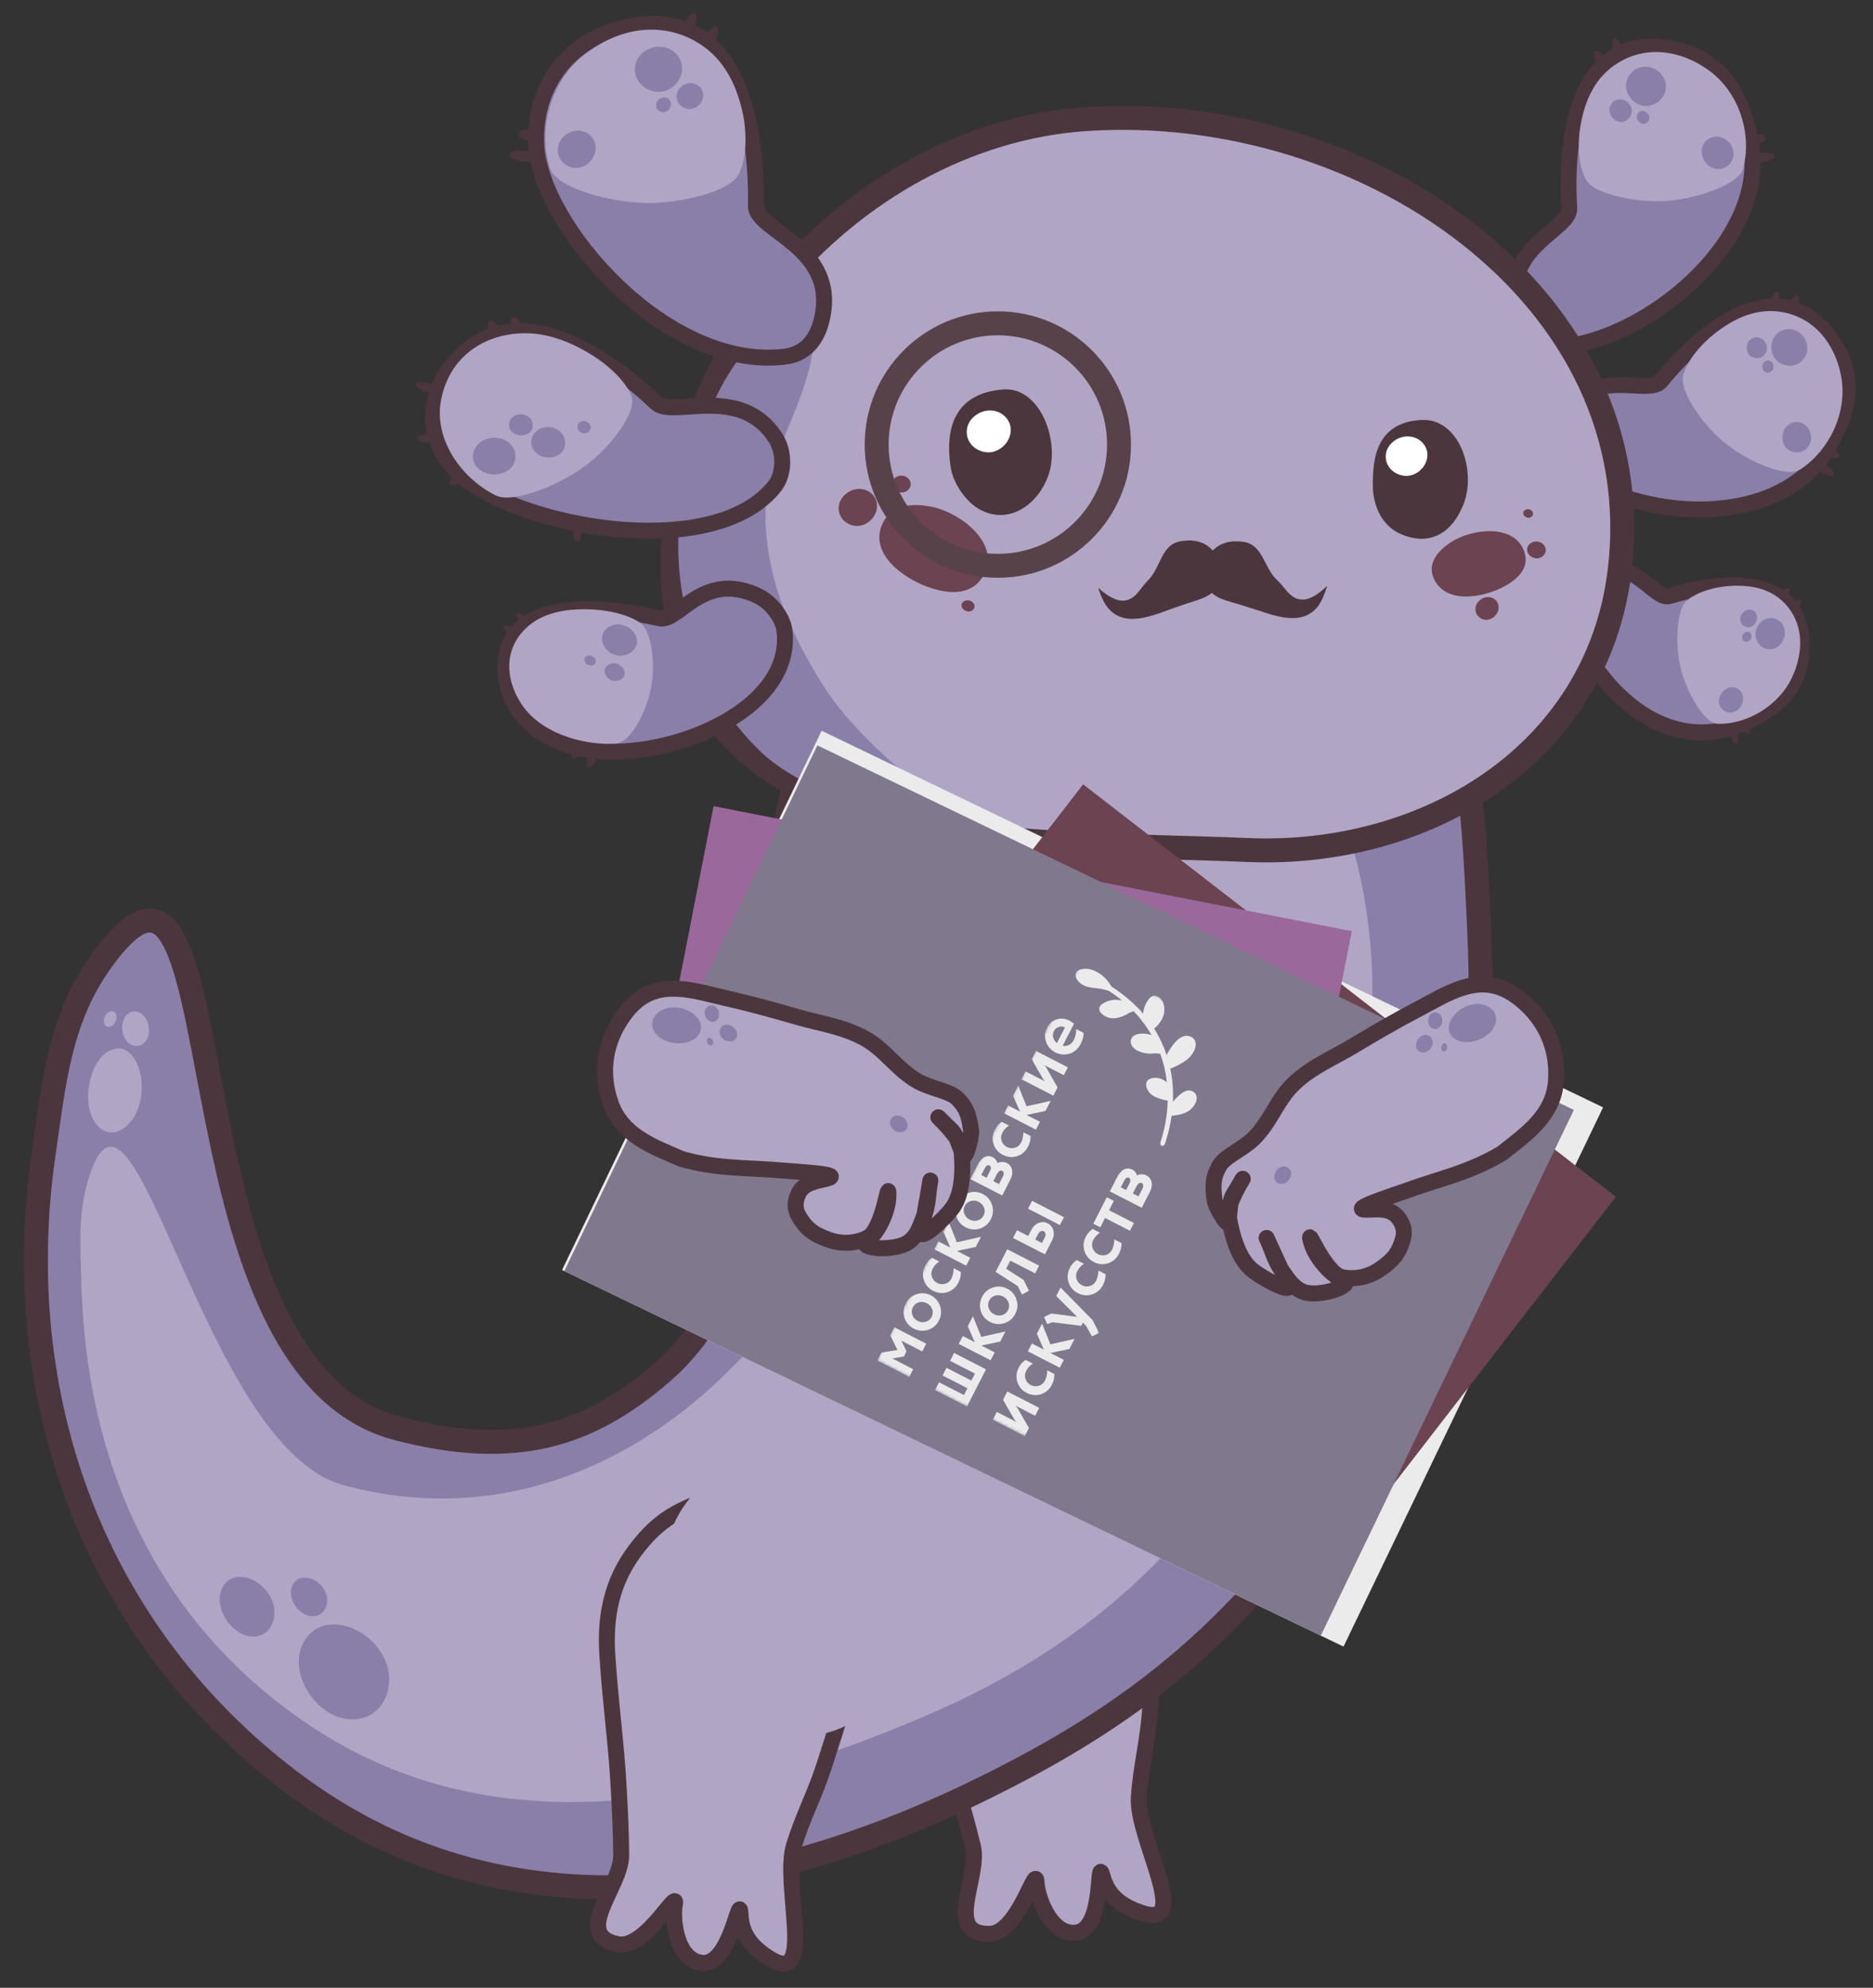 <svg width="626" height="664" viewBox="0 0 626 664" fill="none" xmlns="http://www.w3.org/2000/svg">
<rect x="0" y="0" width="626" height="664" fill="#333333" stroke="none"/>
<mask id="mask0_207_669" style="mask-type:luminance" maskUnits="userSpaceOnUse" x="0" y="0" width="626" height="664">
<path d="M625.515 0H0V663.923H625.515V0Z" fill="white"/>
</mask>
<g mask="url(#mask0_207_669)">
<mask id="mask1_207_669" style="mask-type:luminance" maskUnits="userSpaceOnUse" x="0" y="0" width="626" height="664">
<path d="M625.515 0H0V663.923H625.515V0Z" fill="white"/>
</mask>
<g mask="url(#mask1_207_669)">
<path d="M316.889 501.272C323.761 495.057 331.461 491.516 340.855 490.5C352.161 489.276 362.325 491.955 370.92 498.895C380.401 506.549 381.953 515.985 384.325 528.801C387.06 543.572 385.508 556.967 384.305 572.208C383.52 582.163 381.272 590.451 380.625 600.415C379.747 613.968 398.817 644.713 381.551 638.957C375.271 636.864 370.425 633.655 368.529 626.779C366.347 618.865 369.368 644.213 359.789 645.539C351.152 646.733 346.615 633.585 346.431 628.647C346.201 622.431 340.339 645.696 330.88 645.969C315.164 646.423 327.64 626.956 325.192 616.797C323.389 609.321 321.537 603.076 319.377 595.691C314.905 580.404 310.297 569.161 305.239 552.603C301.559 540.56 301.028 528.829 306.208 516.899C308.845 510.825 311.841 505.835 316.889 501.272Z" fill="#B1A5C5" stroke="#4C363E" stroke-width="5.333" stroke-miterlimit="3" stroke-linecap="square"/>
<path d="M320.752 577.213C319.848 573.52 321.917 569.836 325.372 568.989C328.827 568.143 332.367 570.453 333.271 574.147C334.176 577.84 332.105 581.525 328.651 582.371C325.196 583.217 321.657 580.907 320.752 577.213Z" fill="#8A7FA8"/>
<path d="M332.629 590.205C332.089 588.001 333.537 585.749 335.86 585.181C338.183 584.612 340.507 585.939 341.047 588.143C341.587 590.347 340.139 592.597 337.816 593.167C335.493 593.736 333.169 592.409 332.629 590.205Z" fill="#8A7FA8"/>
<path d="M337.613 581.085C337.292 579.769 338.299 578.392 339.86 578.009C341.423 577.627 342.952 578.383 343.275 579.699C343.596 581.013 342.589 582.392 341.028 582.775C339.465 583.157 337.936 582.4 337.613 581.085Z" fill="#8A7FA8"/>
<path d="M333.905 570.416C333.713 569.631 334.409 568.785 335.46 568.528C336.511 568.271 337.519 568.699 337.712 569.484C337.904 570.268 337.207 571.115 336.157 571.372C335.107 571.629 334.097 571.2 333.905 570.416Z" fill="#8A7FA8"/>
<path d="M298.205 565.249C283.133 554.908 281.963 530.383 295.593 510.515C309.224 490.648 332.528 482.913 347.6 493.255C362.673 503.595 363.844 528.121 350.213 547.989C336.583 567.856 313.279 575.591 298.205 565.249Z" fill="#B1A5C5"/>
<path d="M428.805 155.817C444.112 162.775 453.099 175.161 463.428 188.612C490.917 224.408 492.34 266.649 494.42 311.736C497.791 384.781 481.325 449.391 438.595 507.704C412.392 543.461 383.287 568.155 345.192 588.837C264.816 632.477 172.889 652.333 97.181 595.137C32.232 546.071 2.52 468.123 14.663 384.82C18.009 361.861 19.916 340.884 33.261 321.872C82.044 252.379 51.627 455.971 132.819 477.157C172.173 487.428 196.743 479.547 220.971 458.705C277.384 410.183 236.841 305.404 280.231 221.985C290.504 202.236 316.668 194.531 338.539 183.601C368.537 168.611 396.04 140.923 428.805 155.817Z" fill="#8A7FA8" stroke="#4C363E" stroke-width="8" stroke-miterlimit="3" stroke-linecap="square"/>
<path d="M381.208 192.991C427.788 201.817 443.555 247.339 453.724 289.112C461.165 319.673 459.631 350.876 453.401 381.276C444.56 424.423 434.101 463.753 405.951 499.841C379.332 533.967 348.328 556.629 307.899 573.777C241.1 602.112 166.403 618.572 103.219 576.148C51.677 541.541 28.583 487.864 27.176 427.905C26.899 416.107 26.044 405.852 29.38 394.439C44.491 342.739 67.248 483.068 114.651 496.045C167.165 510.421 215.541 489.101 249.961 451.195C293.545 403.192 260.109 322.925 281.427 255.461C292.188 221.408 310.888 201.835 342.457 193.871C355.743 190.52 367.725 190.436 381.208 192.991Z" fill="#B1A5C5"/>
<path d="M314.755 215.649C310.979 220.964 315.225 227.447 320.744 228.732C325.087 229.744 330.037 227.895 331.752 223.316C333.857 217.693 329.101 212.943 323.852 212.199C320.439 211.715 316.923 212.596 314.755 215.649Z" fill="#8A7FA8"/>
<path d="M74.433 530.124C71.297 535.891 75.969 543.903 81.387 546.012C85.651 547.671 90.235 546.068 91.46 540.929C92.964 534.621 87.961 528.565 82.852 527.117C79.529 526.176 76.235 526.812 74.433 530.124Z" fill="#8A7FA8"/>
<path d="M101.639 548.269C96.291 557.581 103.816 570.231 112.733 573.424C119.752 575.937 127.387 573.231 129.553 564.983C132.213 554.857 124.087 545.345 115.663 543.196C110.185 541.799 104.712 542.92 101.639 548.269Z" fill="#8A7FA8"/>
<path d="M97.911 529.231C95.779 533.009 98.835 538.179 102.429 539.503C105.259 540.544 108.325 539.461 109.18 536.109C110.228 531.993 106.937 528.099 103.543 527.203C101.336 526.619 99.136 527.061 97.911 529.231Z" fill="#8A7FA8"/>
<path d="M37.208 350.721C30.456 353.449 27.908 365.372 30.409 372.28C32.377 377.716 37.063 380.3 41.892 376.456C47.821 371.736 48.632 361.4 45.864 355.405C44.064 351.508 41.088 349.153 37.208 350.721Z" fill="#B1A5C5"/>
<path d="M44.169 337.935C40.872 338.768 40.045 343.605 41.571 346.583C42.771 348.927 45.231 350.207 47.517 348.825C50.324 347.128 50.336 342.873 48.711 340.263C47.655 338.565 46.064 337.456 44.169 337.935Z" fill="#B1A5C5"/>
<path d="M38.857 339.003C38.343 337.317 36.525 337.517 35.535 338.749C34.755 339.719 34.444 341.231 35.093 342.291C35.891 343.591 37.445 343.025 38.296 341.789C38.848 340.985 39.152 339.971 38.857 339.003Z" fill="#B1A5C5"/>
<path d="M402.733 448.72C402.192 449.535 402.845 450.565 403.669 450.789C404.317 450.967 405.047 450.699 405.285 449.989C405.579 449.12 404.855 448.357 404.072 448.219C403.564 448.128 403.045 448.252 402.733 448.72Z" fill="#8A7FA8"/>
<path d="M390.288 470.331C390.227 473.967 392.987 473.896 395.032 471.5C396.641 469.615 397.827 466.497 397.387 464.148C396.847 461.264 394.297 462.153 392.456 464.587C391.259 466.168 390.323 468.243 390.288 470.331Z" fill="#8A7FA8"/>
<path d="M370.993 496.376C369.712 498.243 371.205 500.564 373.117 501.048C374.623 501.428 376.325 500.797 376.899 499.181C377.603 497.197 375.94 495.488 374.123 495.197C372.941 495.009 371.731 495.304 370.993 496.376Z" fill="#8A7FA8"/>
<path d="M401.641 456.237C400.36 458.104 401.853 460.425 403.765 460.908C405.271 461.289 406.973 460.659 407.547 459.043C408.251 457.059 406.588 455.349 404.771 455.059C403.589 454.871 402.379 455.165 401.641 456.237Z" fill="#8A7FA8"/>
<path d="M382.532 502.679C386.611 510.257 395.739 507.527 399.745 500.659C402.897 495.252 403.187 487.696 398.951 483.248C393.751 477.785 386.288 482.012 383.005 488.768C380.869 493.16 380.189 498.325 382.532 502.679Z" fill="#8A7FA8"/>
<path d="M398.909 473.339C395.879 477.616 399.295 482.839 403.732 483.879C407.224 484.696 411.203 483.212 412.577 479.525C414.267 475 410.44 471.171 406.22 470.567C403.476 470.175 400.651 470.881 398.909 473.339Z" fill="#8A7FA8"/>
<path d="M316.628 233.101C315.705 234.389 316.733 235.951 318.075 236.256C319.131 236.497 320.336 236.045 320.756 234.939C321.272 233.579 320.119 232.435 318.843 232.26C318.013 232.147 317.157 232.363 316.628 233.101Z" fill="#8A7FA8"/>
<path d="M302.019 229.14C300.153 231.756 302.243 234.939 304.963 235.565C307.104 236.059 309.547 235.145 310.396 232.893C311.437 230.128 309.096 227.797 306.508 227.436C304.825 227.201 303.091 227.637 302.019 229.14Z" fill="#8A7FA8"/>
<path d="M226.125 505.388C234.243 500.923 242.552 499.248 251.927 500.42C263.211 501.831 272.485 506.777 279.253 515.508C286.719 525.14 286.057 534.68 285.417 547.697C284.679 562.701 280.087 575.38 275.409 589.935C272.353 599.441 268.257 606.989 265.336 616.537C261.363 629.525 272.845 663.833 257.367 654.259C251.737 650.776 247.76 646.539 247.497 639.409C247.195 631.207 244.301 656.569 234.675 655.655C225.995 654.831 224.604 640.991 225.563 636.143C226.769 630.041 215.709 651.333 206.443 649.421C191.044 646.247 207.665 630.173 207.62 619.724C207.587 612.033 207.221 605.529 206.819 597.845C205.985 581.94 204.088 569.939 202.975 552.66C202.165 540.095 204.348 528.556 212.135 518.139C216.099 512.833 220.164 508.667 226.125 505.388Z" fill="#B1A5C5" stroke="#4C363E" stroke-width="5.333" stroke-miterlimit="3" stroke-linecap="square"/>
<path d="M252.612 529.839C251.377 524.585 254.932 519.251 260.544 517.932C266.156 516.615 271.713 519.809 272.947 525.063C274.181 530.316 270.627 535.652 265.015 536.969C259.403 538.288 253.845 535.092 252.612 529.839Z" fill="#8A7FA8"/>
<path d="M252.612 529.839C251.377 524.585 254.932 519.251 260.544 517.932C266.156 516.615 271.713 519.809 272.947 525.063C274.181 530.316 270.627 535.652 265.015 536.969C259.403 538.288 253.845 535.092 252.612 529.839Z" fill="#8A7FA8"/>
<path d="M251.968 548.48C251.155 545.017 253.403 541.523 256.984 540.681C260.567 539.84 264.135 541.969 264.948 545.431C265.761 548.893 263.513 552.388 259.932 553.229C256.349 554.071 252.781 551.943 251.968 548.48Z" fill="#8A7FA8"/>
<path d="M242.287 536.461C241.751 534.179 243.172 531.889 245.459 531.353C247.745 530.816 250.036 532.232 250.572 534.515C251.108 536.797 249.688 539.085 247.401 539.623C245.115 540.16 242.823 538.743 242.287 536.461Z" fill="#8A7FA8"/>
<path d="M242.725 491.144C262.561 482.175 287.364 494.128 298.077 517.821C308.792 541.515 301.385 568.033 281.549 577.004C261.713 585.973 236.911 574.02 226.196 550.325C215.483 526.632 222.888 500.115 242.725 491.144Z" fill="#B1A5C5"/>
<path d="M536.179 19.167C535.197 17.529 533.853 16.569 533.181 17.024C532.508 17.477 532.76 19.175 533.741 20.812C534.724 22.448 536.067 23.408 536.74 22.953C537.412 22.5 537.161 20.803 536.179 19.167Z" fill="#4C363E"/>
<path d="M542.045 15.547C541.337 13.76 540.164 12.571 539.427 12.893C538.691 13.217 538.667 14.931 539.373 16.719C540.081 18.507 541.255 19.695 541.992 19.372C542.729 19.049 542.753 17.335 542.045 15.547Z" fill="#4C363E"/>
<path d="M587.272 48.155C589.035 47.751 590.32 46.744 590.14 45.907C589.961 45.071 588.385 44.719 586.623 45.124C584.861 45.528 583.576 46.535 583.755 47.372C583.935 48.208 585.511 48.559 587.272 48.155Z" fill="#4C363E"/>
<path d="M589.081 54.197C591.381 53.899 593.159 52.967 593.051 52.117C592.943 51.268 590.988 50.821 588.689 51.12C586.391 51.419 584.612 52.351 584.72 53.2C584.828 54.049 586.783 54.496 589.081 54.197Z" fill="#4C363E"/>
<path d="M507.593 103.933C501.183 82.529 524.912 76.923 524.469 69.54C523.053 45.864 527.192 9.008 560.321 16.599C576.62 20.333 583.14 34.196 585.365 49.537C589.915 80.899 550.443 113.879 520.304 116.093C514.928 116.489 509.271 109.533 507.593 103.933Z" fill="#8A7FA8" stroke="#4C363E" stroke-width="5.333" stroke-miterlimit="3" stroke-linecap="square"/>
<path d="M555.656 67.212C546.152 67.593 532.5 64.716 529.967 59.903C527.523 55.259 527.137 48.059 528.295 41.652C529.84 33.099 533.308 25.632 540.697 21.055C550.345 15.079 561.645 16.8 570.817 23.272C581.415 30.749 585.603 44.887 582.615 56.189C581.109 61.885 566.068 66.795 555.656 67.212Z" fill="#B1A5C5"/>
<path d="M556.773 28.995C556.703 32.243 554.273 34.729 551.24 35.316C546.225 36.287 541.639 30.468 544.219 25.687C546.065 22.264 550.283 21.391 553.435 23.263C555.483 24.481 556.829 26.484 556.773 28.995Z" fill="#8A7FA8"/>
<path d="M545.373 37.099C545.361 38.963 544.019 40.367 542.32 40.673C539.513 41.183 536.888 37.8 538.296 35.081C539.304 33.136 541.664 32.675 543.449 33.779C544.611 34.497 545.383 35.66 545.373 37.099Z" fill="#8A7FA8"/>
<path d="M551.253 39.328C551.263 40.397 550.52 41.189 549.569 41.349C547.997 41.615 546.495 39.649 547.261 38.103C547.811 36.996 549.132 36.753 550.144 37.405C550.803 37.828 551.247 38.503 551.253 39.328Z" fill="#8A7FA8"/>
<path d="M579.399 51.308C579.396 53.991 577.485 56.003 575.06 56.432C571.049 57.141 567.271 52.247 569.264 48.343C570.691 45.548 574.063 44.903 576.624 46.508C578.288 47.553 579.401 49.233 579.399 51.308Z" fill="#8A7FA8"/>
<path d="M594.523 100.799C594.873 99.08 594.555 97.588 593.812 97.471C593.069 97.352 592.183 98.652 591.833 100.372C591.483 102.091 591.801 103.581 592.544 103.7C593.287 103.817 594.173 102.517 594.523 100.799Z" fill="#4C363E"/>
<path d="M600.784 102.056C601.416 100.408 601.356 98.869 600.652 98.623C599.947 98.376 598.863 99.515 598.231 101.163C597.599 102.811 597.659 104.349 598.363 104.595C599.068 104.841 600.153 103.704 600.784 102.056Z" fill="#4C363E"/>
<path d="M611.329 152.455C612.784 153.292 614.289 153.424 614.689 152.748C615.088 152.072 614.231 150.844 612.776 150.007C611.321 149.169 609.816 149.039 609.416 149.715C609.017 150.391 609.875 151.619 611.329 152.455Z" fill="#4C363E"/>
<path d="M608.796 157.659C610.552 158.904 612.348 159.397 612.803 158.757C613.259 158.117 612.203 156.587 610.447 155.341C608.692 154.096 606.896 153.603 606.44 154.243C605.985 154.883 607.04 156.413 608.796 157.659Z" fill="#4C363E"/>
<path d="M522.149 139.835C531.119 121.401 550.816 132.563 555.117 127.317C568.913 110.499 594.721 88.309 612.607 114.265C621.405 127.035 617.212 140.464 609.165 152.185C592.715 176.147 548.445 174.891 523.244 156.015C519.239 153.013 519.803 144.657 522.149 139.835Z" fill="#8A7FA8" stroke="#4C363E" stroke-width="5.333" stroke-miterlimit="3" stroke-linecap="square"/>
<path d="M575.632 147.257C568.757 141.371 561.152 130.447 562.575 125.333C563.947 120.4 568.448 114.959 573.499 111.088C580.24 105.923 587.601 102.785 595.781 104.275C606.463 106.22 613.195 114.787 615.3 125.399C617.731 137.661 611.284 150.571 601.716 156.785C596.895 159.917 583.163 153.707 575.632 147.257Z" fill="#B1A5C5"/>
<path d="M602.455 120.371C600.381 122.512 597.171 122.656 594.735 121.141C590.707 118.639 591.203 111.837 595.947 110.244C599.34 109.104 602.765 111.171 603.749 114.413C604.388 116.523 604.057 118.717 602.455 120.371Z" fill="#8A7FA8"/>
<path d="M589.618 118.649C588.448 119.895 586.656 119.995 585.304 119.132C583.071 117.708 583.387 113.78 586.044 112.837C587.946 112.163 589.846 113.339 590.375 115.205C590.719 116.419 590.523 117.687 589.618 118.649Z" fill="#8A7FA8"/>
<path d="M592.243 123.848C591.581 124.573 590.581 124.64 589.832 124.149C588.593 123.339 588.793 121.071 590.281 120.513C591.347 120.113 592.4 120.783 592.684 121.857C592.869 122.556 592.752 123.288 592.243 123.848Z" fill="#8A7FA8"/>
<path d="M603.988 149.621C602.312 151.424 599.753 151.575 597.829 150.337C594.649 148.291 595.121 142.62 598.917 141.248C601.633 140.265 604.339 141.953 605.085 144.645C605.571 146.396 605.283 148.228 603.988 149.621Z" fill="#8A7FA8"/>
<path d="M596.84 199.32C597.912 198.285 598.435 197.092 598.005 196.656C597.576 196.221 596.356 196.708 595.283 197.743C594.209 198.776 593.688 199.969 594.117 200.405C594.547 200.84 595.767 200.355 596.84 199.32Z" fill="#4C363E"/>
<path d="M600.335 203.176C601.557 202.324 602.273 201.221 601.932 200.715C601.589 200.207 600.319 200.487 599.096 201.337C597.873 202.188 597.157 203.291 597.499 203.799C597.841 204.305 599.112 204.027 600.335 203.176Z" fill="#4C363E"/>
<path d="M582.541 243.401C583.085 244.677 584.009 245.485 584.604 245.203C585.197 244.921 585.236 243.655 584.692 242.379C584.147 241.101 583.223 240.295 582.629 240.576C582.035 240.859 581.996 242.124 582.541 243.401Z" fill="#4C363E"/>
<path d="M578.325 245.832C578.867 247.537 579.805 248.735 580.417 248.505C581.031 248.275 581.088 246.703 580.547 244.997C580.004 243.292 579.067 242.095 578.453 242.325C577.841 242.555 577.783 244.127 578.325 245.832Z" fill="#4C363E"/>
<path d="M530.167 192.175C545.097 183.561 552.557 200.725 557.955 199.108C575.264 193.917 603.096 190.688 602.111 217.327C601.625 230.433 592.285 237.821 581.252 242.183C558.697 251.1 535.476 235.123 522.949 203.999C521.401 200.153 526.26 194.428 530.167 192.175Z" fill="#8A7FA8" stroke="#4C363E" stroke-width="5.333" stroke-miterlimit="3" stroke-linecap="square"/>
<path d="M561.548 222.452C559.899 214.959 560.287 203.535 563.803 200.588C567.195 197.744 572.935 196.048 578.255 195.731C585.356 195.309 591.855 196.627 596.583 201.625C602.755 208.152 602.966 217.481 599.052 226.035C594.531 235.916 583.744 241.981 574.227 241.787C569.43 241.688 563.354 230.661 561.548 222.452Z" fill="#B1A5C5"/>
<path d="M592.449 216.765C590.037 217.275 587.859 215.849 587.001 213.632C585.584 209.968 589.245 205.453 593.141 206.596C595.929 207.413 597.165 210.485 596.22 213.219C595.607 214.996 594.312 216.372 592.449 216.765Z" fill="#8A7FA8"/>
<path d="M584.864 209.459C583.484 209.772 582.259 208.989 581.793 207.744C581.025 205.687 583.16 203.093 585.367 203.699C586.947 204.131 587.617 205.856 587.049 207.412C586.681 208.424 585.929 209.216 584.864 209.459Z" fill="#8A7FA8"/>
<path d="M584.036 214.339C583.248 214.531 582.558 214.101 582.307 213.403C581.891 212.247 583.135 210.757 584.386 211.076C585.28 211.303 585.644 212.272 585.304 213.157C585.083 213.733 584.647 214.189 584.036 214.339Z" fill="#8A7FA8"/>
<path d="M579.109 237.929C577.125 238.392 575.371 237.281 574.715 235.501C573.629 232.56 576.72 228.823 579.887 229.668C582.152 230.273 583.1 232.74 582.271 234.976C581.731 236.429 580.644 237.572 579.109 237.929Z" fill="#8A7FA8"/>
<path d="M417.004 283.935C344.196 280.853 239.228 286.5 226.477 208.332C212.945 125.376 283.428 45.011 363.072 39.771C455.776 33.672 552.637 98.841 541.283 190.956C533.759 251.996 476.76 286.465 417.004 283.935Z" fill="#B1A5C5" stroke="#4C363E" stroke-width="8" stroke-miterlimit="3" stroke-linecap="square"/>
<path d="M297.971 79.145C300.071 87.304 310.296 85.824 316.82 82.757C321.883 80.377 326.653 76.404 325.997 70.519C324.9 60.671 312.096 61.936 305.127 66.356C300.595 69.231 296.553 73.641 297.971 79.145Z" fill="#B1A5C5"/>
<path d="M294.969 174.892C290.435 184.624 301.263 192.783 309.867 195.969C316.544 198.441 324.219 199.124 328.3 192.908C335.129 182.504 322.04 171.728 311.933 169.413C305.363 167.909 298.028 168.327 294.969 174.892Z" fill="#6B4351"/>
<path d="M479.452 193.743C483.493 201.541 494.78 199.709 501.549 196.491C506.803 193.992 511.401 189.967 509.459 184.307C506.207 174.835 491.955 176.561 484.956 181.105C480.405 184.06 476.724 188.481 479.452 193.743Z" fill="#6B4351"/>
<path d="M328.049 170.5C337.661 175.217 346.903 168.332 350.305 159.047C354.549 147.464 347.632 129.153 335.335 130.087C319.999 131.251 315.357 141.825 317.855 156.692C318.572 160.964 322.553 167.804 328.049 170.5Z" fill="#4C363E"/>
<path d="M468.223 178.401C478.155 182.681 485.38 177.761 489.04 168.705C493.715 157.136 487.584 139.708 475.239 140.275C459.755 140.988 458.467 153.581 458.895 164.073C459.635 171.209 463.088 176.188 468.223 178.401Z" fill="#4C363E"/>
<path d="M299.967 91.92C300.364 94.569 302.964 96.679 305.953 97.259C310.895 98.217 314.737 93.629 311.761 89.645C309.631 86.795 305.467 85.941 302.612 87.361C300.757 88.285 299.66 89.873 299.967 91.92Z" fill="#B1A5C5"/>
<path d="M288.256 82.176C288.38 83.569 289.593 84.62 291.036 84.848C293.421 85.227 295.416 82.695 294.068 80.661C293.104 79.207 291.096 78.863 289.667 79.691C288.737 80.228 288.16 81.099 288.256 82.176Z" fill="#B1A5C5"/>
<path d="M298.148 161.807C298.272 163.201 299.484 164.251 300.927 164.48C303.312 164.859 305.307 162.325 303.959 160.292C302.995 158.837 300.987 158.493 299.557 159.321C298.628 159.86 298.051 160.729 298.148 161.807Z" fill="#6B4351"/>
<path d="M510.396 183.807C510.521 185.2 511.733 186.251 513.176 186.479C515.561 186.857 517.556 184.325 516.208 182.292C515.244 180.837 513.236 180.493 511.807 181.321C510.877 181.859 510.3 182.729 510.396 183.807Z" fill="#6B4351"/>
<path d="M509.101 171.535C509.187 172.24 509.84 172.787 510.604 172.923C511.867 173.147 512.883 171.896 512.144 170.851C511.616 170.103 510.552 169.901 509.811 170.3C509.328 170.559 509.036 170.989 509.101 171.535Z" fill="#6B4351"/>
<path d="M280.311 170.033C280.44 173.083 282.832 175.279 285.772 175.652C290.629 176.269 294.948 170.529 292.367 166.185C290.52 163.077 286.432 162.503 283.425 164.448C281.471 165.713 280.209 167.677 280.311 170.033Z" fill="#6B4351"/>
<path d="M493.111 203.6C493.173 205.472 494.609 206.807 496.387 207.02C499.324 207.373 501.968 203.828 500.428 201.175C499.327 199.277 496.855 198.945 495.025 200.156C493.836 200.943 493.061 202.155 493.111 203.6Z" fill="#6B4351"/>
<path d="M321.368 202.4C321.488 203.324 322.36 204.047 323.375 204.232C325.049 204.539 326.384 202.912 325.393 201.536C324.685 200.552 323.275 200.277 322.295 200.791C321.659 201.125 321.276 201.687 321.368 202.4Z" fill="#6B4351"/>
<path d="M463.151 152.843C463.331 156.096 465.959 158.467 469.159 158.903C474.447 159.624 479.065 153.56 476.204 148.896C474.156 145.559 469.705 144.893 466.464 146.929C464.356 148.253 463.011 150.329 463.151 152.843Z" fill="white"/>
<path d="M323.113 144.631C323.295 148.08 326.063 150.588 329.439 151.04C335.019 151.789 339.913 145.345 336.907 140.407C334.755 136.873 330.057 136.181 326.629 138.349C324.4 139.76 322.973 141.965 323.113 144.631Z" fill="white"/>
<path d="M320.405 88.108C320.779 90.553 323.452 91.955 325.961 93.047C334.399 96.72 338.044 85.217 336.072 81.227C334.621 78.288 326.001 80.763 322.847 83.907C321.604 85.144 320.116 86.217 320.405 88.108Z" fill="#B1A5C5"/>
<path d="M464.243 85.657C467.728 90.717 481.843 90.46 478.477 85.249C476.795 82.644 471.824 83.619 470.797 81.232C470.041 79.475 467.219 76.499 464.395 77.136C460.383 78.041 462.305 82.845 464.243 85.657Z" fill="#B1A5C5"/>
<path d="M273.403 90.512C273.069 101.495 272.541 109.939 271.819 115.844C269.207 137.191 254.816 152.957 255.855 174.719C256.825 195.024 264.212 211.332 274.839 228.507C283.352 242.265 299.879 257.928 324.417 275.496C289.62 271.487 265.764 262.91 252.848 249.765C239.881 236.568 233.081 221.652 229.079 203.665C223.209 177.289 228.512 153.324 240.899 129.507C246.428 118.876 257.262 105.877 273.403 90.512Z" fill="#8A7FA8"/>
<path d="M236.18 11.451C237.265 9.531 238.813 8.372 239.636 8.864C240.459 9.356 240.245 11.315 239.161 13.235C238.076 15.155 236.527 16.313 235.704 15.821C234.883 15.329 235.095 13.371 236.18 11.451Z" fill="#4C363E"/>
<path d="M229.023 7.551C229.773 5.468 231.108 4.053 232.001 4.393C232.893 4.732 233.008 6.697 232.257 8.78C231.507 10.861 230.172 12.276 229.279 11.937C228.387 11.597 228.271 9.632 229.023 7.551Z" fill="#4C363E"/>
<path d="M176.897 46.907C174.781 46.519 173.203 45.419 173.373 44.451C173.544 43.483 175.401 43.013 177.516 43.401C179.632 43.789 181.211 44.889 181.04 45.857C180.869 46.825 179.012 47.296 176.897 46.907Z" fill="#4C363E"/>
<path d="M175.052 53.919C172.303 53.675 170.141 52.681 170.228 51.703C170.313 50.723 172.615 50.127 175.363 50.371C178.112 50.615 180.273 51.608 180.187 52.587C180.101 53.565 177.8 54.163 175.052 53.919Z" fill="#4C363E"/>
<path d="M274.452 107.491C280.992 82.656 252.496 77.241 252.648 68.751C253.136 41.524 246.352 -0.591 207.347 9.541C188.156 14.527 178.348 30.643 179.235 48.412C180.583 75.432 222.791 123.988 262.345 119.133C268.719 118.352 272.74 113.989 274.452 107.491Z" fill="#8A7FA8" stroke="#4C363E" stroke-width="5.333" stroke-miterlimit="3" stroke-linecap="square"/>
<path d="M216.584 67.824C227.956 67.848 244.119 63.911 246.903 58.216C249.589 52.721 249.791 43.9 247.908 36.311C245.525 26.705 240.987 18.492 232.133 13.623C220.305 7.117 206.895 9.607 196.264 17.517C183.981 26.656 179.689 43.24 183.825 56.221C185.911 62.763 204.125 67.797 216.584 67.824Z" fill="#B1A5C5"/>
<path d="M212.191 23.612C212.439 27.336 215.453 30.087 219.089 30.629C225.1 31.527 230.26 24.653 226.951 19.277C224.583 15.431 219.523 14.608 215.871 16.893C213.497 18.377 211.999 20.735 212.191 23.612Z" fill="#8A7FA8"/>
<path d="M226.155 32.423C226.263 34.56 227.931 36.113 229.965 36.395C233.328 36.857 236.279 32.864 234.467 29.804C233.171 27.615 230.34 27.187 228.273 28.531C226.931 29.405 226.071 30.772 226.155 32.423Z" fill="#8A7FA8"/>
<path d="M219.276 35.233C219.32 36.46 220.243 37.337 221.381 37.481C223.263 37.717 224.951 35.397 223.96 33.656C223.251 32.409 221.668 32.188 220.497 32.979C219.737 33.492 219.243 34.285 219.276 35.233Z" fill="#8A7FA8"/>
<path d="M186.428 50.373C186.568 53.453 188.941 55.68 191.847 56.068C196.651 56.709 200.896 50.932 198.329 46.536C196.492 43.391 192.45 42.796 189.486 44.748C187.559 46.017 186.32 47.995 186.428 50.373Z" fill="#8A7FA8"/>
<path d="M171.052 109.129C170.532 107.417 170.82 105.917 171.692 105.779C172.564 105.641 173.695 106.919 174.213 108.629C174.733 110.34 174.445 111.841 173.573 111.979C172.7 112.116 171.571 110.84 171.052 109.129Z" fill="#4C363E"/>
<path d="M163.705 110.555C162.857 108.921 162.835 107.381 163.655 107.116C164.475 106.851 165.831 107.96 166.679 109.592C167.528 111.224 167.551 112.765 166.731 113.031C165.909 113.296 164.555 112.187 163.705 110.555Z" fill="#4C363E"/>
<path d="M154.267 161.269C152.593 162.147 150.816 162.317 150.303 161.652C149.788 160.987 150.729 159.735 152.403 158.859C154.077 157.983 155.853 157.811 156.368 158.476C156.881 159.141 155.94 160.393 154.267 161.269Z" fill="#4C363E"/>
<path d="M144.124 147.829C141.74 147.945 139.653 147.364 139.465 146.531C139.279 145.697 141.063 144.927 143.447 144.811C145.831 144.695 147.917 145.276 148.104 146.109C148.291 146.943 146.507 147.713 144.124 147.829Z" fill="#4C363E"/>
<path d="M142.959 131.083C140.653 130.464 138.844 129.271 138.921 128.42C138.999 127.571 140.932 127.383 143.237 128.001C145.543 128.62 147.351 129.812 147.273 130.663C147.197 131.513 145.263 131.701 142.959 131.083Z" fill="#4C363E"/>
<path d="M194.428 176.473C194.52 178.857 193.917 180.939 193.083 181.117C192.248 181.296 191.495 179.505 191.401 177.12C191.309 174.736 191.912 172.655 192.747 172.476C193.581 172.297 194.335 174.088 194.428 176.473Z" fill="#4C363E"/>
<path d="M259.204 146.255C247.453 128.049 224.785 139.745 219.368 134.612C201.995 118.151 170.059 96.636 150.435 123.088C140.781 136.101 143.911 151.549 156.815 160.941C179.163 177.205 239.319 186.971 258.889 162.476C262.185 158.349 262.279 151.019 259.204 146.255Z" fill="#8A7FA8" stroke="#4C363E" stroke-width="5.333" stroke-miterlimit="3" stroke-linecap="square"/>
<path d="M196.512 154.945C204.471 148.745 213.023 137.396 211.009 132.237C209.067 127.259 203.317 121.859 196.995 118.075C188.556 113.023 179.485 110.056 169.696 111.821C156.911 114.125 149.277 123.049 147.351 133.913C145.124 146.464 153.655 159.405 165.567 165.436C171.569 168.476 187.791 161.737 196.512 154.945Z" fill="#B1A5C5"/>
<path d="M160.188 156.809C162.776 158.896 166.589 158.955 169.385 157.373C174.008 154.761 173.007 147.968 167.288 146.501C163.196 145.452 159.261 147.611 158.292 150.883C157.663 153.009 158.188 155.197 160.188 156.809Z" fill="#8A7FA8"/>
<path d="M171.352 144.437C172.815 145.652 174.945 145.704 176.495 144.805C179.056 143.32 178.443 139.399 175.236 138.525C174.089 138.213 172.971 138.364 172.075 138.828C171.177 139.292 170.504 140.069 170.247 141.011C169.912 142.235 170.223 143.499 171.352 144.437Z" fill="#8A7FA8"/>
<path d="M193.683 144.144C194.509 144.852 195.7 144.891 196.557 144.38C197.976 143.536 197.603 141.272 195.804 140.753C194.517 140.383 193.309 141.08 193.037 142.163C192.86 142.867 193.044 143.597 193.683 144.144Z" fill="#8A7FA8"/>
<path d="M179.323 151.392C181.419 153.152 184.46 153.235 186.665 151.944C190.311 149.811 189.407 144.149 184.825 142.877C181.545 141.967 178.443 143.728 177.72 146.443C177.251 148.207 177.704 150.032 179.323 151.392Z" fill="#8A7FA8"/>
<path d="M174.285 207.779C172.951 206.772 172.26 205.592 172.743 205.144C173.225 204.697 174.701 205.152 176.035 206.159C177.369 207.164 178.061 208.345 177.579 208.792C177.096 209.239 175.62 208.785 174.285 207.779Z" fill="#4C363E"/>
<path d="M170.376 211.731C168.875 210.912 167.96 209.827 168.335 209.311C168.709 208.793 170.232 209.039 171.733 209.857C173.235 210.676 174.149 211.761 173.776 212.277C173.401 212.795 171.877 212.549 170.376 211.731Z" fill="#4C363E"/>
<path d="M193.909 251.507C193.341 252.799 192.295 253.632 191.573 253.365C190.853 253.099 190.729 251.833 191.297 250.541C191.867 249.249 192.913 248.416 193.633 248.683C194.355 248.949 194.477 250.215 193.909 251.507Z" fill="#4C363E"/>
<path d="M199.053 253.827C198.515 255.548 197.476 256.771 196.736 256.557C195.995 256.344 195.832 254.772 196.371 253.052C196.909 251.331 197.948 250.107 198.688 250.321C199.429 250.535 199.592 252.105 199.053 253.827Z" fill="#4C363E"/>
<path d="M252.879 198.845C234.659 190.625 226.857 208.001 220.363 206.527C199.531 201.796 166.347 199.308 169.132 225.939C170.501 239.04 181.656 247.649 195.363 250.253C221.163 255.157 265.708 238.032 262.151 210.484C261.601 206.232 257.647 200.996 252.879 198.845Z" fill="#8A7FA8" stroke="#4C363E" stroke-width="5.333" stroke-miterlimit="3" stroke-linecap="square"/>
<path d="M217.569 229.827C219.105 222.236 218.031 210.759 213.769 207.915C209.656 205.171 202.863 203.66 196.633 203.523C188.319 203.34 180.8 204.887 175.547 210.075C168.688 216.849 168.717 226.281 173.967 234.705C180.216 244.735 194.377 248.955 205.481 248.436C211.077 248.173 216.024 237.459 217.569 229.827Z" fill="#B1A5C5"/>
<path d="M206.385 218.935C209.275 219.38 211.771 217.895 212.653 215.653C214.111 211.949 209.496 207.529 204.948 208.776C201.692 209.669 200.415 212.777 201.7 215.487C202.536 217.249 204.152 218.591 206.385 218.935Z" fill="#8A7FA8"/>
<path d="M205.107 227.429C206.76 227.707 208.165 226.891 208.641 225.633C209.427 223.553 206.74 221.016 204.16 221.68C202.315 222.155 201.624 223.899 202.391 225.44C202.889 226.443 203.828 227.216 205.107 227.429Z" fill="#8A7FA8"/>
<path d="M197.069 222.272C198.016 222.444 198.808 221.996 199.064 221.289C199.487 220.123 197.921 218.664 196.459 219.016C195.412 219.268 195.039 220.247 195.496 221.125C195.792 221.696 196.337 222.14 197.069 222.272Z" fill="#8A7FA8"/>
<path d="M535.794 369.903L274.614 244.096L187.855 424.212L449.034 550.019L535.794 369.903Z" fill="#EBEBEB"/>
<path d="M540.061 399.763L362.004 262L267 384.792L445.056 522.555L540.061 399.763Z" fill="#6B4351"/>
<path d="M451.794 311.036L238.5 269.291L208.695 421.577L421.989 463.323L451.794 311.036Z" fill="#9B689C"/>
<path d="M526.021 370.761L273.19 248.976L188.607 424.575L441.437 546.36L526.021 370.761Z" fill="#80788D"/>
<path d="M405.153 184.111C407.868 181.063 411.781 180.415 415.733 181.019C422.105 181.991 422.451 189.711 426.815 193.74C429.504 196.221 431.043 199.976 434.919 200.272C437.329 200.456 440.215 198.933 443.575 195.703C442.55 199.058 441.428 201.452 440.209 202.884C434.275 209.861 423.997 204.821 417.283 202.867C409.336 200.164 404.247 200.317 402.895 193.78C402.165 190.255 402.735 186.828 405.153 184.111Z" fill="#4C363E"/>
<path d="M405.065 183.608C402.263 180.639 398.333 180.105 394.4 180.823C388.06 181.98 387.937 189.707 383.692 193.86C381.075 196.419 379.647 200.216 375.78 200.624C373.376 200.877 370.448 199.438 366.996 196.307C368.118 199.632 369.309 201.992 370.568 203.388C376.703 210.191 386.829 204.856 393.484 202.707C401.349 199.776 406.441 199.78 407.603 193.208C408.231 189.663 407.561 186.253 405.065 183.608Z" fill="#4C363E"/>
<mask id="mask2_207_669" style="mask-type:luminance" maskUnits="userSpaceOnUse" x="293" y="320" width="125" height="163">
<path d="M361.895 320L293 454.367L348.171 482.655L417.066 348.288L361.895 320Z" fill="white"/>
</mask>
<g mask="url(#mask2_207_669)">
<path d="M298.915 443.371L309.572 448.836L308.245 451.425L301.262 447.844L302.988 451.391L302.108 453.106L298.221 453.775L305.204 457.356L303.877 459.944L293.219 454.479L294.59 451.806L299.954 450.934L297.544 446.045L298.915 443.371Z" fill="#EBEBEB"/>
<path d="M305.099 436.663C304.677 437.487 304.619 438.349 304.932 439.239C305.25 440.117 305.845 440.779 306.716 441.226C307.587 441.672 308.477 441.772 309.392 441.526C310.29 441.272 310.955 440.726 311.386 439.886C311.816 439.047 311.872 438.188 311.553 437.31C311.217 436.428 310.618 435.759 309.748 435.313C308.877 434.866 307.992 434.77 307.093 435.024C306.194 435.277 305.53 435.824 305.099 436.663ZM311.097 432.682C312.649 433.478 313.688 434.698 314.217 436.344C314.738 437.968 314.603 439.558 313.806 441.112C313.009 442.666 311.815 443.675 310.174 444.228C308.522 444.737 306.925 444.598 305.39 443.811C303.856 443.024 302.821 441.818 302.299 440.19C301.793 438.537 301.931 436.948 302.713 435.424C303.494 433.9 304.718 432.834 306.344 432.308C307.977 431.77 309.559 431.894 311.1 432.683" fill="#EBEBEB"/>
<path d="M318.707 423.628L321.142 424.876C321.201 426.044 320.922 427.233 320.298 428.45C319.481 430.044 318.262 431.101 316.637 431.624C315.035 432.139 313.451 431.996 311.887 431.193C310.322 430.391 309.297 429.189 308.775 427.566C308.25 425.944 308.399 424.335 309.216 422.741C309.49 422.205 309.818 421.724 310.201 421.299C310.585 420.873 310.901 420.578 311.151 420.414L311.523 420.167L313.938 421.405C312.979 421.993 312.233 422.801 311.706 423.829C311.238 424.742 311.159 425.646 311.472 426.536C311.792 427.449 312.379 428.127 313.234 428.565C314.09 429.004 314.988 429.088 315.932 428.823C316.838 428.554 317.528 427.959 318.004 427.031C318.234 426.581 318.408 426.071 318.526 425.502C318.645 424.933 318.711 424.475 318.72 424.134L318.705 423.631L318.707 423.628Z" fill="#EBEBEB"/>
<path d="M313.626 414.68L317.626 416.731L315.297 411.42L317.024 408.053L319.797 414.964L327.872 413.147L326.144 416.517L319.824 417.858L324.283 420.145L322.934 422.776L312.277 417.311L313.626 414.68Z" fill="#EBEBEB"/>
<path d="M322.452 402.82C322.029 403.644 321.972 404.506 322.285 405.396C322.603 406.274 323.198 406.936 324.069 407.382C324.939 407.829 325.83 407.928 326.744 407.682C327.643 407.429 328.308 406.882 328.738 406.043C329.169 405.203 329.226 404.342 328.906 403.467C328.572 402.581 327.971 401.916 327.1 401.469C326.23 401.023 325.345 400.927 324.446 401.18C323.547 401.434 322.882 401.98 322.452 402.82ZM328.449 398.838C330.002 399.635 331.041 400.855 331.569 402.501C332.09 404.124 331.956 405.714 331.159 407.269C330.362 408.823 329.168 409.832 327.527 410.385C325.873 410.896 324.277 410.754 322.743 409.968C321.209 409.181 320.174 407.974 319.652 406.347C319.145 404.696 319.283 403.107 320.065 401.581C320.848 400.054 322.07 398.99 323.697 398.464C325.33 397.927 326.912 398.05 328.452 398.84" fill="#EBEBEB"/>
<path d="M334.997 391.106C334.346 390.772 333.73 391.163 333.159 392.277L331.99 394.558L333.883 395.529L335.165 393.029C335.396 392.578 335.495 392.183 335.461 391.836C335.431 391.49 335.276 391.245 334.999 391.103M329.728 393.398L330.854 391.202C331.085 390.752 331.182 390.36 331.145 390.019C331.107 389.68 330.96 389.443 330.698 389.309C330.424 389.169 330.149 389.173 329.878 389.327C329.607 389.48 329.37 389.754 329.171 390.143L327.967 392.491L329.73 393.395L329.728 393.398ZM331.893 386.603C332.256 386.789 332.558 387.04 332.798 387.359C333.038 387.678 333.19 387.952 333.253 388.188L333.349 388.54C333.458 388.47 333.609 388.393 333.798 388.31C333.987 388.226 334.355 388.169 334.903 388.142C335.447 388.114 335.982 388.235 336.502 388.502C337.446 388.985 338.027 389.741 338.253 390.771C338.466 391.779 338.288 392.847 337.708 393.979L334.966 399.326L324.302 393.858L326.727 389.128C327.382 387.851 328.159 386.981 329.052 386.521C329.945 386.061 330.895 386.091 331.893 386.603Z" fill="#EBEBEB"/>
<path d="M341.998 378.202L344.434 379.451C344.494 380.615 344.213 381.808 343.59 383.024C342.772 384.618 341.554 385.676 339.928 386.198C338.326 386.713 336.743 386.57 335.178 385.768C333.613 384.965 332.588 383.764 332.067 382.14C331.543 380.516 331.69 378.909 332.507 377.315C332.782 376.78 333.109 376.299 333.494 375.87C333.878 375.444 334.194 375.149 334.444 374.985L334.816 374.739L337.231 375.976C336.272 376.564 335.527 377.373 334.999 378.401C334.532 379.313 334.454 380.215 334.765 381.108C335.085 382.021 335.672 382.698 336.527 383.137C337.383 383.575 338.281 383.66 339.225 383.394C340.13 383.129 340.821 382.53 341.297 381.603C341.526 381.156 341.701 380.642 341.819 380.073C341.938 379.504 342.004 379.046 342.015 378.702L341.998 378.202Z" fill="#EBEBEB"/>
<path d="M336.917 369.255L340.917 371.306L338.589 365.994L340.317 362.624L343.09 369.535L351.163 367.721L349.437 371.088L343.115 372.433L347.575 374.719L346.227 377.347L335.57 371.883L336.917 369.255Z" fill="#EBEBEB"/>
<path d="M352.055 365.981L341.397 360.516L342.746 357.885L349.295 361.243L348.644 360.472L344.83 353.822L346.244 351.063L356.902 356.528L355.555 359.156L348.985 355.787L349.655 356.573L353.46 363.241L352.055 365.981Z" fill="#EBEBEB"/>
<path d="M352.245 344.391C351.888 345.088 351.811 345.801 352.01 346.537C352.211 347.27 352.622 347.907 353.243 348.444L355.928 343.207C355.219 342.843 354.502 342.794 353.779 343.065C353.076 343.327 352.565 343.768 352.245 344.391ZM358.97 341.939L355.169 349.351C355.927 349.463 356.638 349.359 357.305 349.033C357.972 348.706 358.494 348.175 358.873 347.436C359.147 346.901 359.352 346.322 359.486 345.707C359.62 345.088 359.685 344.607 359.681 344.255L359.677 343.731L362.149 344.998C362.191 346.138 361.881 347.357 361.212 348.662C360.342 350.359 359.095 351.456 357.463 351.956C355.848 352.465 354.277 352.328 352.755 351.547C351.233 350.767 350.137 349.545 349.598 347.95C349.058 346.356 349.169 344.819 349.926 343.344C350.682 341.869 351.719 340.987 353.123 340.535C354.527 340.045 355.932 340.162 357.342 340.885C357.588 341.012 357.848 341.164 358.123 341.34C358.402 341.517 358.608 341.661 358.756 341.772L358.971 341.936L358.97 341.939Z" fill="#EBEBEB"/>
<path d="M318.889 451.938L329.55 457.405L323.174 469.838L312.513 464.372L313.862 461.741L322.173 466.002L323.343 463.721L315.032 459.46L316.347 456.896L324.657 461.157L325.851 458.83L317.54 454.569L318.889 451.938Z" fill="#EBEBEB"/>
<path d="M321.786 446.287L325.793 448.341L323.458 443.027L325.185 439.66L327.961 446.572L336.036 444.755L334.308 448.125L327.988 449.467L332.447 451.753L331.098 454.384L320.438 448.918L321.786 446.287Z" fill="#EBEBEB"/>
<path d="M330.616 434.428C330.193 435.252 330.136 436.114 330.449 437.004C330.767 437.882 331.362 438.544 332.233 438.99C333.103 439.437 333.994 439.536 334.908 439.291C335.807 439.037 336.472 438.491 336.902 437.651C337.333 436.812 337.389 435.953 337.07 435.075C336.736 434.189 336.135 433.524 335.264 433.078C334.394 432.631 333.509 432.535 332.61 432.788C331.711 433.042 331.046 433.588 330.616 434.428ZM336.613 430.447C338.166 431.243 339.205 432.463 339.736 434.111C340.258 435.734 340.123 437.324 339.326 438.878C338.529 440.432 337.332 441.44 335.694 441.994C334.042 442.503 332.447 442.366 330.907 441.576C329.367 440.786 328.34 439.579 327.819 437.956C327.313 436.303 327.448 434.713 328.23 433.189C329.011 431.665 330.239 430.597 331.861 430.073C333.494 429.535 335.079 429.66 336.613 430.447Z" fill="#EBEBEB"/>
<path d="M340.148 429.591L332.772 424.848L336.639 417.305L347.297 422.77L345.97 425.358L337.659 421.097L336.278 423.792L342.103 427.547L343.893 431.127L341.573 432.434L340.148 429.591Z" fill="#EBEBEB"/>
<path d="M343.596 403.751L344.945 401.12L355.603 406.585L354.254 409.216L343.596 403.751ZM345.999 414.068L348.219 415.205L349.256 413.183C349.449 412.806 349.5 412.436 349.412 412.068C349.322 411.703 349.117 411.437 348.794 411.271C348.517 411.129 348.2 411.132 347.849 411.278C347.495 411.427 347.227 411.681 347.041 412.043L346.004 414.066L345.999 414.068ZM349.24 418.994L338.582 413.529L339.908 410.944L343.649 412.862L344.668 410.876C345.249 409.742 346.057 408.954 347.091 408.512C348.106 408.076 349.113 408.116 350.117 408.631C350.629 408.893 351.049 409.228 351.379 409.635C351.711 410.044 351.945 410.502 352.08 411.012C352.214 411.523 352.244 412.064 352.168 412.64C352.092 413.216 351.902 413.802 351.597 414.398L349.239 418.997L349.24 418.994Z" fill="#EBEBEB"/>
<path d="M342.472 479.733L331.811 474.267L333.16 471.636L339.708 474.993L339.061 474.224L335.243 467.572L336.659 464.811L347.32 470.277L345.971 472.908L339.402 469.539L340.07 470.32L343.877 476.993L342.472 479.733Z" fill="#EBEBEB"/>
<path d="M349.969 457.718L352.407 458.968C352.468 460.133 352.187 461.325 351.563 462.542C350.746 464.136 349.527 465.193 347.902 465.716C346.3 466.231 344.718 466.085 343.153 465.282C341.589 464.48 340.566 463.28 340.042 461.655C339.521 460.032 339.665 458.423 340.482 456.83C340.757 456.294 341.086 455.81 341.47 455.384C341.853 454.959 342.17 454.664 342.419 454.5L342.795 454.255L345.209 455.492C344.25 456.08 343.505 456.889 342.978 457.917C342.51 458.829 342.43 459.734 342.746 460.625C343.064 461.541 343.653 462.216 344.508 462.654C345.364 463.093 346.265 463.179 347.206 462.912C348.111 462.646 348.802 462.048 349.278 461.12C349.507 460.673 349.682 460.16 349.801 459.591C349.919 459.022 349.985 458.564 349.996 458.22L349.981 457.717L349.969 457.718Z" fill="#EBEBEB"/>
<path d="M344.883 448.772L348.886 450.825L346.556 445.509L348.283 442.142L351.059 449.054L359.134 447.237L357.406 450.607L351.084 451.952L355.544 454.239L354.196 456.867L343.535 451.4L344.883 448.772Z" fill="#EBEBEB"/>
<path d="M353.019 432.905L354.468 430.079L365.175 440.973L367.34 445.268L364.966 446.413L363.065 442.996L361.93 441.783L361.373 442.869L351.798 441.666L349.999 442.281L348.947 439.932L351.366 438.752L359.883 439.881L359.927 439.796L353.019 432.905Z" fill="#EBEBEB"/>
<path d="M367.064 424.377L369.503 425.627C369.563 426.791 369.282 427.984 368.657 429.203C367.84 430.797 366.621 431.855 364.996 432.377C363.394 432.893 361.81 432.749 360.246 431.947C358.681 431.144 357.658 429.944 357.134 428.32C356.613 426.696 356.758 425.088 357.575 423.494C357.849 422.959 358.177 422.478 358.56 422.052C358.944 421.626 359.26 421.332 359.51 421.168L359.887 420.919L362.301 422.157C361.342 422.745 360.597 423.553 360.07 424.581C359.602 425.494 359.523 426.398 359.838 427.29C360.158 428.203 360.745 428.88 361.601 429.319C362.456 429.758 363.358 429.843 364.298 429.577C365.205 429.308 365.894 428.713 366.37 427.785C366.601 427.335 366.774 426.824 366.893 426.255C367.012 425.686 367.077 425.228 367.087 424.887L367.072 424.384L367.064 424.377Z" fill="#EBEBEB"/>
<path d="M372.392 413.987L374.83 415.237C374.889 416.404 374.61 417.594 373.986 418.81C373.169 420.404 371.95 421.462 370.325 421.984C368.723 422.5 367.139 422.356 365.574 421.554C364.01 420.751 362.987 419.551 362.463 417.927C361.942 416.303 362.086 414.695 362.904 413.101C363.178 412.566 363.506 412.085 363.889 411.659C364.273 411.233 364.589 410.939 364.839 410.775L365.214 410.529L367.628 411.767C366.67 412.355 365.924 413.163 365.397 414.192C364.929 415.104 364.85 416.008 365.166 416.9C365.486 417.813 366.073 418.49 366.928 418.929C367.783 419.368 368.685 419.454 369.625 419.187C370.532 418.918 371.222 418.323 371.697 417.395C371.928 416.945 372.101 416.434 372.22 415.865C372.339 415.296 372.405 414.838 372.414 414.498L372.399 413.994L372.392 413.987Z" fill="#EBEBEB"/>
<path d="M372.276 401.136L370.671 404.266L378.982 408.527L377.656 411.112L369.345 406.851L367.752 409.96L365.401 408.755L369.926 399.931L372.276 401.136Z" fill="#EBEBEB"/>
<path d="M381.627 395.225C380.975 394.891 380.361 395.279 379.789 396.396L378.619 398.677L380.513 399.648L381.795 397.147C382.025 396.697 382.124 396.302 382.091 395.955C382.058 395.607 381.905 395.364 381.628 395.222M376.359 397.514L377.483 395.321C377.714 394.871 377.811 394.479 377.775 394.138C377.737 393.799 377.589 393.562 377.328 393.428C377.05 393.286 376.778 393.292 376.507 393.445C376.237 393.599 376 393.873 375.8 394.262L374.596 396.61L376.359 397.514ZM378.524 390.719C378.887 390.905 379.189 391.156 379.43 391.472C379.67 391.791 379.822 392.064 379.886 392.3L379.979 392.652C380.088 392.581 380.238 392.504 380.427 392.421C380.616 392.337 380.984 392.28 381.529 392.252C382.077 392.226 382.608 392.344 383.132 392.613C384.075 393.097 384.657 393.852 384.879 394.88C385.098 395.887 384.914 396.957 384.334 398.088L381.592 403.435L370.935 397.971L373.36 393.241C374.015 391.964 374.788 391.093 375.683 390.637C376.576 390.177 377.526 390.207 378.524 390.719Z" fill="#EBEBEB"/>
<path d="M360.093 324.354C359.453 324.801 359.215 326.051 359.934 327.153C360.628 328.215 361.855 329.556 365.22 329.967C366.228 330.092 368.589 330.227 370.676 331.044C372.189 332.008 373.635 333.057 374.99 334.162C374.718 334.161 374.451 334.135 374.199 334.087C372.362 333.74 370.576 334.089 368.744 335.143C367.549 335.832 367.126 336.798 367.588 337.796C367.919 338.515 368.701 339.177 369.791 339.663C372.683 340.95 375.894 339.247 376.809 338.69C377.476 338.283 378.179 337.983 378.908 337.792C381.234 340.229 383.24 342.914 384.881 345.779C383.179 345.087 380.456 344.993 378.995 345.953C378.286 346.42 377.919 347.107 377.923 347.939C377.925 348.332 378.01 348.713 378.176 349.071C379.229 351.351 383.165 352.132 385.075 351.925C386.143 351.8 387.107 351.883 387.77 351.985C388.889 355.036 389.641 358.241 390.012 361.535C389.223 360.893 388.033 360.148 386.681 360.046C385.137 359.931 383.977 360.312 383.416 361.122C382.72 362.126 383.056 363.669 384.296 365.119C385.583 366.628 388.893 367.43 390.269 367.648C390.148 372.353 389.356 376.913 387.847 381.571C387.679 382.111 387.973 382.765 388.392 382.78C388.565 382.788 389.1 382.809 389.386 381.96C390.385 379 391.119 375.889 391.575 372.712C393.036 372.585 395.521 372.215 397.22 371.135C399.064 369.968 400.556 367.448 399.744 365.695C399.467 365.096 398.957 364.658 398.225 364.391C396.244 363.666 393.837 365.84 392.008 368.059C392.178 364.271 391.887 360.557 391.138 356.993C392.682 356.359 395.302 355.156 397.033 353.685C398.851 352.139 400.227 349.442 399.381 347.606C399.059 346.907 398.455 346.42 397.588 346.153C394.569 345.211 392.11 348.867 391.185 350.244C391.087 350.39 391.008 350.507 390.952 350.586C390.659 350.985 390.254 351.737 389.907 352.428C389.65 351.655 389.361 350.869 389.039 350.066L388.997 349.883L388.894 349.711C388.015 347.578 386.967 345.535 385.758 343.597C386.515 342.96 388.6 340.994 389.053 338.446C389.289 337.123 389.137 335.792 388.635 334.702C388.079 333.499 387.158 332.715 386.176 332.607C385.368 332.519 384.59 332.904 383.991 333.696C382.78 335.287 382.123 337.002 382.097 338.605C379.326 335.341 375.187 331.928 371.503 329.544C369.843 326.844 368.388 325.549 366.051 324.393C363.66 323.209 361.361 323.471 360.104 324.348" fill="#EBEBEB"/>
</g>
<path d="M207.516 340.511C201.751 349.288 200.851 359.139 204.103 368.469C207.848 379.219 217.853 382.839 227.641 387.067C239.893 390.619 249.745 389.915 262.075 391.036C267.153 391.497 282.407 392.212 276.241 393.752C272.763 394.621 268.469 395.053 266.783 398.891C265.653 401.457 265.5 403.755 267.039 406.356C269.761 410.96 272.377 412.339 276.228 413.848C280.407 415.487 285.057 415.727 289.725 413.555C295.525 410.857 297.199 391.396 296.901 400.048C296.749 404.468 293.668 411.541 289.86 414.44C286.179 417.243 299.184 418.117 303.652 414.901C306.687 412.717 307.62 409.351 308.9 405.923C310.236 402.345 310.141 399.095 310.772 395.392C311.704 389.913 308.763 407.5 307.947 410.965C306.899 415.421 315.38 407.347 318.123 403.767C321.08 399.909 322.165 393.492 321.377 384.517C318.605 377.191 319.572 379.12 314.419 374.033C310.46 370.125 322.141 380.788 322.209 385.456C322.249 388.2 324.888 380.197 324.532 377.527C323.801 372.055 322.812 369.884 320.116 367.097C317.791 364.493 311.152 363.692 306.66 361.132C299.588 357.101 295.855 350.505 288.661 346.668C281.461 342.825 274.341 341.979 266.491 339.708C258.081 337.275 250.961 335.307 242.372 333.357C232.267 331.061 220.588 326.791 211.627 335.436C209.976 337.028 208.779 338.588 207.516 340.511Z" fill="#B1A5C5" stroke="#4C363E" stroke-width="5.333" stroke-miterlimit="3" stroke-linecap="square"/>
<path d="M233.624 345.433C231.136 349.427 224.049 349.261 220.501 346.567C217.711 344.447 216.911 340.988 219.759 338.423C223.255 335.273 229.201 336.331 232.196 339.059C234.143 340.833 235.053 343.14 233.624 345.433Z" fill="#8A7FA8"/>
<path d="M246.157 346.543C245.325 348.364 242.785 348.179 241.475 346.872C240.444 345.843 240.105 344.221 241.088 343.071C242.293 341.657 244.439 342.24 245.551 343.555C246.275 344.409 246.635 345.497 246.157 346.543Z" fill="#8A7FA8"/>
<path d="M303.133 376.903C302.301 378.724 299.761 378.539 298.451 377.231C297.42 376.203 297.081 374.58 298.064 373.429C299.269 372.017 301.413 372.599 302.527 373.915C303.251 374.769 303.611 375.857 303.133 376.903Z" fill="#8A7FA8"/>
<path d="M238.299 348.653C238.028 349.488 237.115 349.364 236.627 348.736C236.241 348.241 236.097 347.481 236.431 346.961C236.841 346.321 237.619 346.625 238.036 347.255C238.308 347.663 238.453 348.175 238.299 348.653Z" fill="#8A7FA8"/>
<path d="M239.149 341.063C237.565 341.96 235.811 340.492 235.556 338.847C235.355 337.552 235.979 336.187 237.313 335.859C238.951 335.456 240.204 337.008 240.311 338.555C240.38 339.561 240.059 340.547 239.149 341.063Z" fill="#8A7FA8"/>
<path d="M509.586 335.053C517.403 342.066 520.788 351.361 520.027 361.212C519.152 372.561 510.404 378.617 502.02 385.205C491.082 391.768 481.377 393.603 469.743 397.838C464.95 399.581 450.386 404.169 456.74 404.082C460.326 404.034 464.587 403.355 467.199 406.635C468.944 408.827 469.68 411.01 468.857 413.918C467.401 419.065 465.223 421.066 461.887 423.508C458.265 426.159 453.83 427.58 448.762 426.673C442.465 425.546 435.876 407.158 438.374 415.447C439.65 419.681 444.436 425.733 448.858 427.563C453.133 429.332 440.782 433.499 435.642 431.532C432.15 430.195 430.387 427.178 428.273 424.192C426.068 421.074 425.329 417.908 423.775 414.489C421.474 409.431 428.808 425.681 430.483 428.824C432.636 432.864 422.371 427.224 418.806 424.463C414.962 421.488 412.274 415.561 410.743 406.683C411.552 398.892 411.11 401.004 414.792 394.77C417.621 389.98 409.051 403.273 410.178 407.805C410.839 410.467 406.246 403.405 405.907 400.731C405.216 395.255 405.617 392.903 407.512 389.519C409.095 386.407 415.309 383.937 418.999 380.314C424.805 374.612 426.731 367.281 432.706 361.733C438.685 356.178 445.352 353.542 452.363 349.341C459.871 344.84 466.253 341.119 474.058 337.039C483.242 332.24 493.442 325.127 504.316 331.196C506.319 332.314 507.874 333.516 509.586 335.053Z" fill="#B1A5C5" stroke="#4C363E" stroke-width="5.333" stroke-miterlimit="3" stroke-linecap="square"/>
<path d="M485.601 346.481C489.028 349.707 495.837 347.736 498.578 344.225C500.735 341.461 500.625 337.913 497.216 336.161C493.031 334.009 487.551 336.551 485.354 339.953C483.925 342.166 483.633 344.629 485.601 346.481Z" fill="#8A7FA8"/>
<path d="M473.768 350.755C475.037 352.303 477.446 351.476 478.378 349.877C479.112 348.618 479.024 346.964 477.781 346.102C476.255 345.045 474.33 346.155 473.59 347.712C473.109 348.723 473.039 349.865 473.768 350.755Z" fill="#8A7FA8"/>
<path d="M426.438 394.661C427.705 396.21 430.114 395.381 431.048 393.783C431.782 392.525 431.694 390.87 430.451 390.009C428.925 388.951 426.999 390.062 426.259 391.617C425.779 392.629 425.707 393.772 426.438 394.661Z" fill="#8A7FA8"/>
<path d="M481.905 350.788C482.38 351.526 483.23 351.174 483.542 350.441C483.787 349.865 483.734 349.092 483.277 348.674C482.717 348.161 482.043 348.653 481.8 349.368C481.642 349.834 481.632 350.365 481.905 350.788Z" fill="#8A7FA8"/>
<path d="M479.142 343.666C480.904 344.13 482.225 342.262 482.051 340.605C481.914 339.303 480.963 338.142 479.589 338.166C477.902 338.195 477.087 340.015 477.38 341.538C477.569 342.529 478.132 343.4 479.142 343.666Z" fill="#8A7FA8"/>
</g>
<path d="M333.5 189C355.868 189 374 170.868 374 148.5C374 126.133 355.868 108 333.5 108C311.132 108 293 126.133 293 148.5C293 170.868 311.132 189 333.5 189Z" stroke="#58424A" stroke-width="8" stroke-miterlimit="3" stroke-linecap="square"/>
</g>
</svg>
